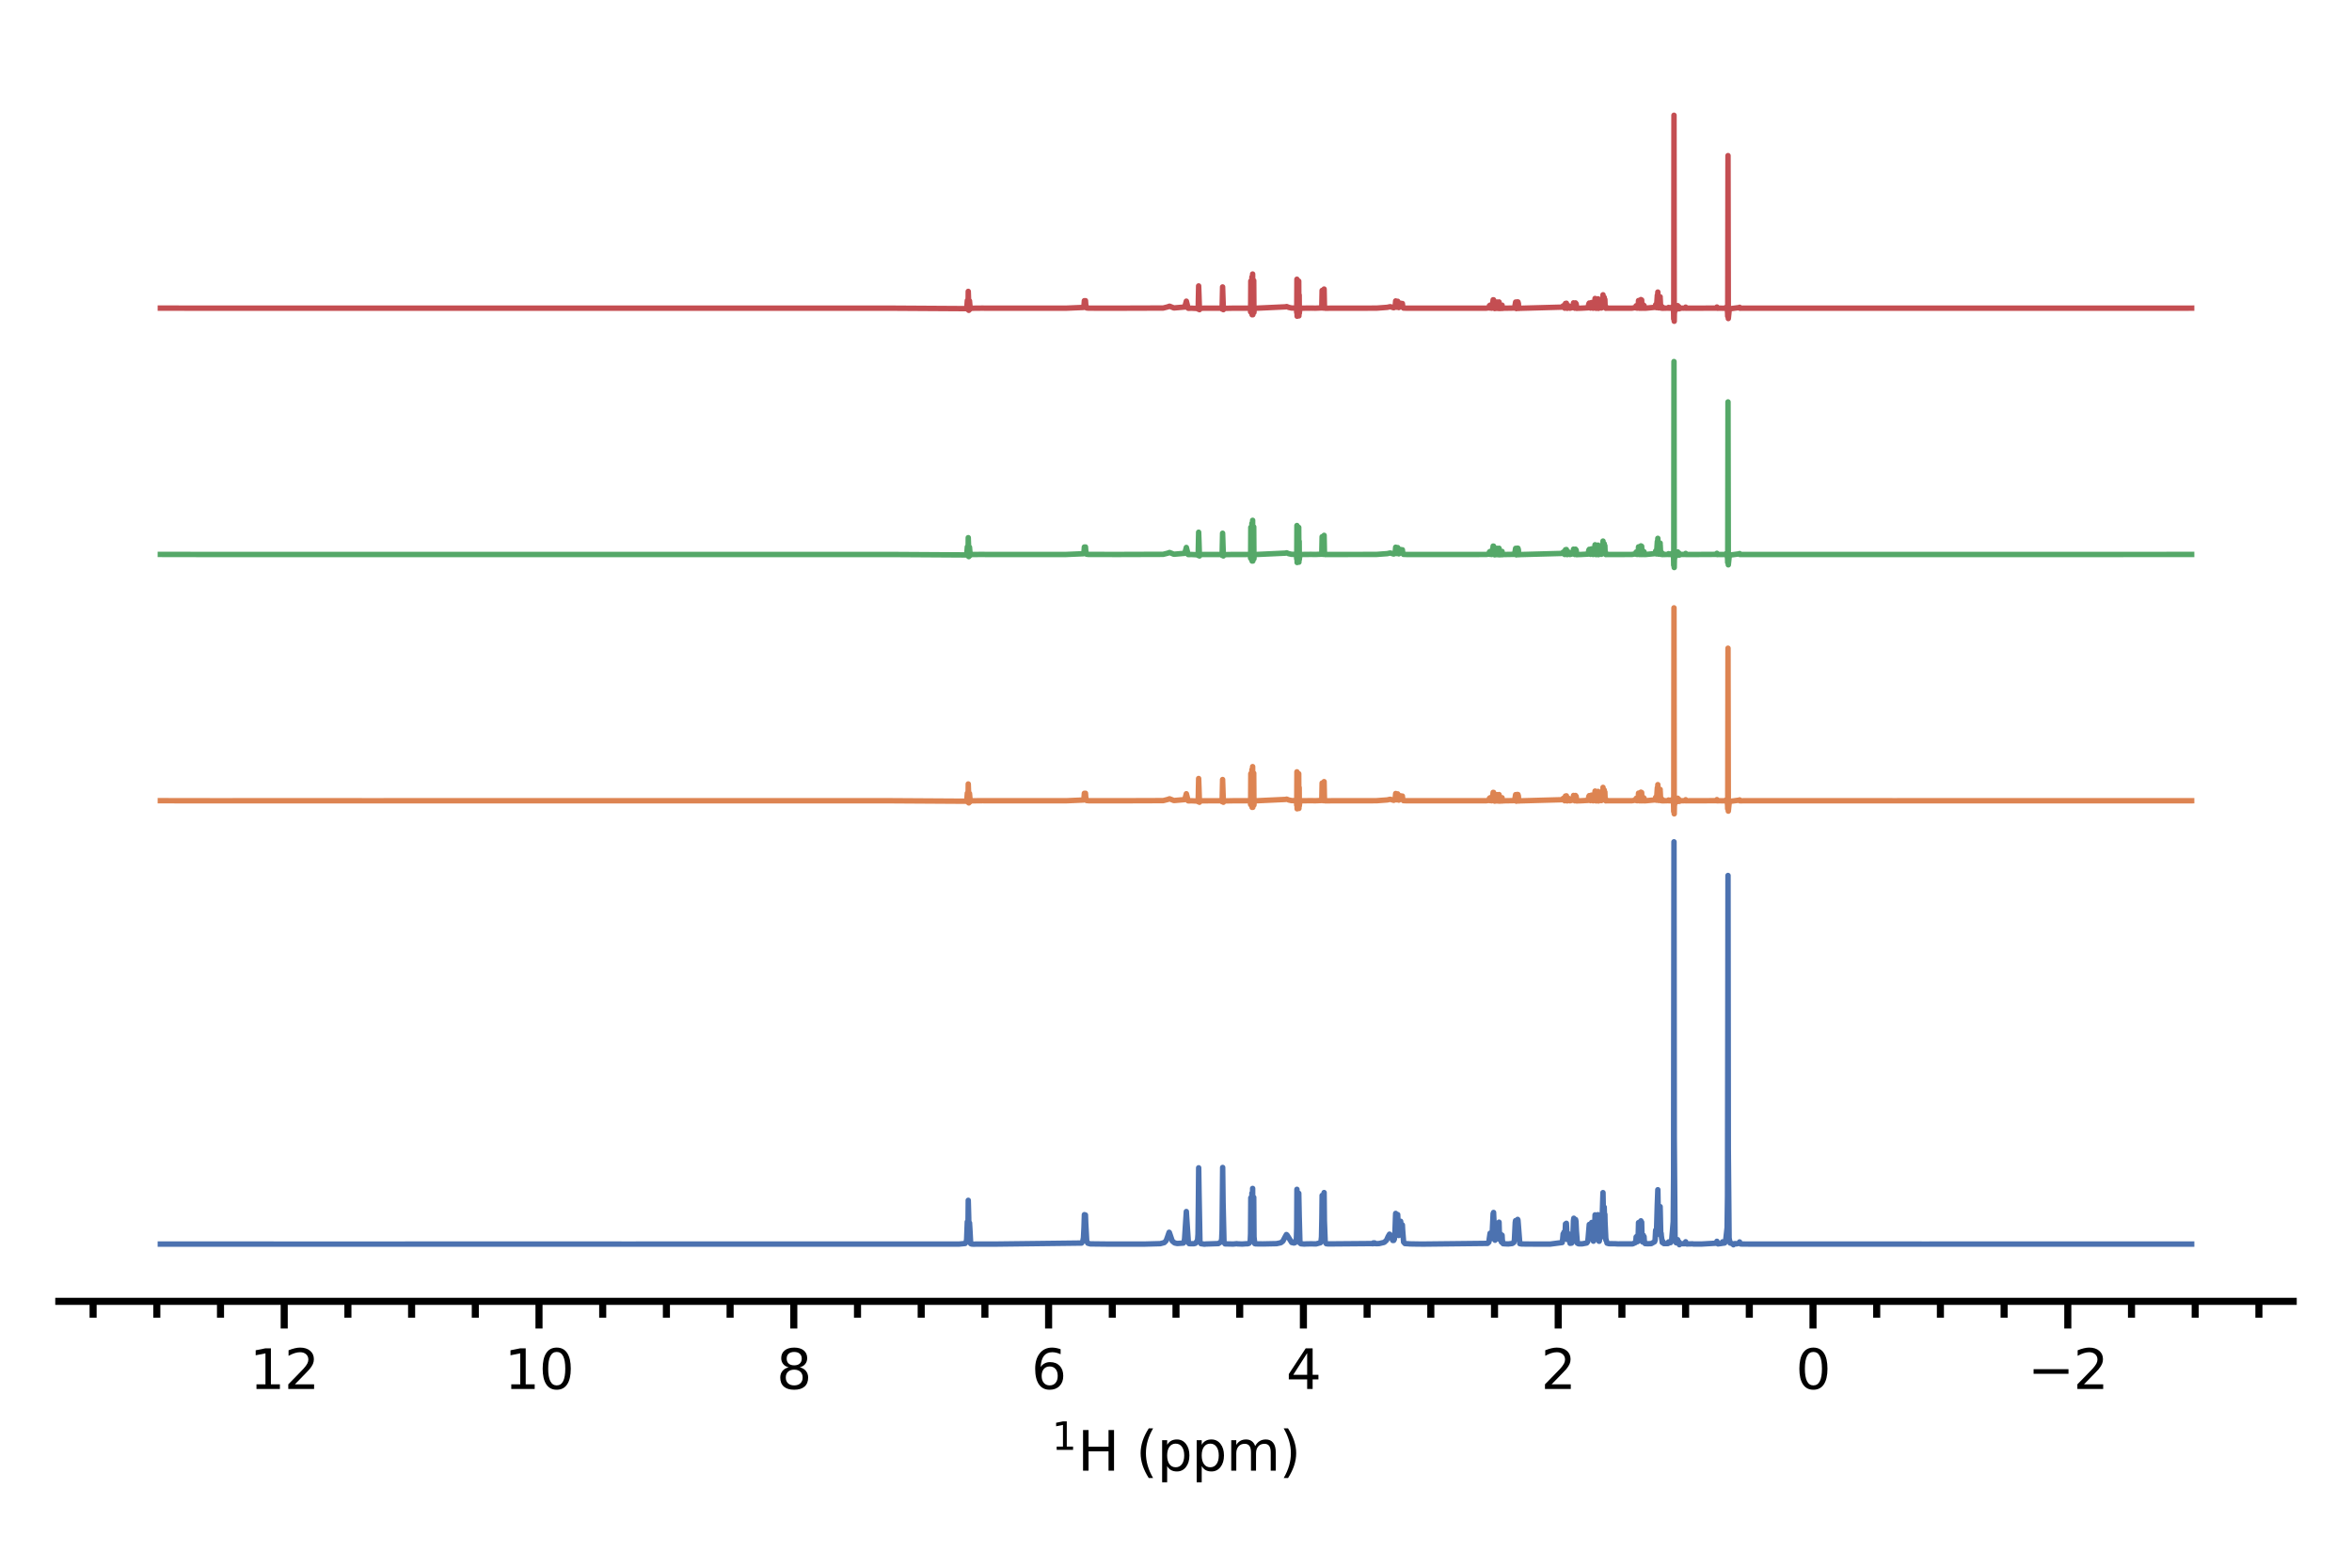 <?xml version="1.0" encoding="utf-8" standalone="no"?>
<!DOCTYPE svg PUBLIC "-//W3C//DTD SVG 1.1//EN"
  "http://www.w3.org/Graphics/SVG/1.1/DTD/svg11.dtd">
<svg height="288pt" version="1.1" viewBox="0 0 432 288" width="432pt" xmlns="http://www.w3.org/2000/svg" xmlns:xlink="http://www.w3.org/1999/xlink">
 <defs>
  <style type="text/css">*{stroke-linecap:butt;stroke-linejoin:round;}</style>
 </defs>
 <g id="figure_1">
  <g id="patch_1">
   <path d="M 0 288 
L 432 288 
L 432 0 
L 0 0 
z
" style="fill:#ffffff;"/>
  </g>
  <g id="axes_1">
   <g id="patch_2">
    <path d="M 10.8 239.068 
L 421.2 239.068 
L 421.2 10.8 
L 10.8 10.8 
z
" style="fill:#ffffff;"/>
   </g>
   <g id="matplotlib.axis_1">
    <g id="xtick_1">
     <g id="line2d_1">
      <defs>
       <path d="M 0 0 
L 0 5 
" id="mbc13e3e46b" style="stroke:#000000;stroke-width:1.3;"/>
      </defs>
      <g>
       <use style="stroke:#000000;stroke-width:1.3;" x="379.801" xlink:href="#mbc13e3e46b" y="239.068"/>
      </g>
     </g>
     <g id="text_1">
      <!-- −2 -->
      <g transform="translate(372.43 255.166)scale(0.1 -0.1)">
       <defs>
        <path d="M 678 2272 
L 4684 2272 
L 4684 1741 
L 678 1741 
L 678 2272 
z
" id="DejaVuSans-2212" transform="scale(0.016)"/>
        <path d="M 1228 531 
L 3431 531 
L 3431 0 
L 469 0 
L 469 531 
Q 828 903 1448 1529 
Q 2069 2156 2228 2338 
Q 2531 2678 2651 2914 
Q 2772 3150 2772 3378 
Q 2772 3750 2511 3984 
Q 2250 4219 1831 4219 
Q 1534 4219 1204 4116 
Q 875 4013 500 3803 
L 500 4441 
Q 881 4594 1212 4672 
Q 1544 4750 1819 4750 
Q 2544 4750 2975 4387 
Q 3406 4025 3406 3419 
Q 3406 3131 3298 2873 
Q 3191 2616 2906 2266 
Q 2828 2175 2409 1742 
Q 1991 1309 1228 531 
z
" id="DejaVuSans-32" transform="scale(0.016)"/>
       </defs>
       <use xlink:href="#DejaVuSans-2212"/>
       <use x="83.789" xlink:href="#DejaVuSans-32"/>
      </g>
     </g>
    </g>
    <g id="xtick_2">
     <g id="line2d_2">
      <g>
       <use style="stroke:#000000;stroke-width:1.3;" x="333.001" xlink:href="#mbc13e3e46b" y="239.068"/>
      </g>
     </g>
     <g id="text_2">
      <!-- 0 -->
      <g transform="translate(329.82 255.166)scale(0.1 -0.1)">
       <defs>
        <path d="M 2034 4250 
Q 1547 4250 1301 3770 
Q 1056 3291 1056 2328 
Q 1056 1369 1301 889 
Q 1547 409 2034 409 
Q 2525 409 2770 889 
Q 3016 1369 3016 2328 
Q 3016 3291 2770 3770 
Q 2525 4250 2034 4250 
z
M 2034 4750 
Q 2819 4750 3233 4129 
Q 3647 3509 3647 2328 
Q 3647 1150 3233 529 
Q 2819 -91 2034 -91 
Q 1250 -91 836 529 
Q 422 1150 422 2328 
Q 422 3509 836 4129 
Q 1250 4750 2034 4750 
z
" id="DejaVuSans-30" transform="scale(0.016)"/>
       </defs>
       <use xlink:href="#DejaVuSans-30"/>
      </g>
     </g>
    </g>
    <g id="xtick_3">
     <g id="line2d_3">
      <g>
       <use style="stroke:#000000;stroke-width:1.3;" x="286.201" xlink:href="#mbc13e3e46b" y="239.068"/>
      </g>
     </g>
     <g id="text_3">
      <!-- 2 -->
      <g transform="translate(283.02 255.166)scale(0.1 -0.1)">
       <use xlink:href="#DejaVuSans-32"/>
      </g>
     </g>
    </g>
    <g id="xtick_4">
     <g id="line2d_4">
      <g>
       <use style="stroke:#000000;stroke-width:1.3;" x="239.401" xlink:href="#mbc13e3e46b" y="239.068"/>
      </g>
     </g>
     <g id="text_4">
      <!-- 4 -->
      <g transform="translate(236.22 255.166)scale(0.1 -0.1)">
       <defs>
        <path d="M 2419 4116 
L 825 1625 
L 2419 1625 
L 2419 4116 
z
M 2253 4666 
L 3047 4666 
L 3047 1625 
L 3713 1625 
L 3713 1100 
L 3047 1100 
L 3047 0 
L 2419 0 
L 2419 1100 
L 313 1100 
L 313 1709 
L 2253 4666 
z
" id="DejaVuSans-34" transform="scale(0.016)"/>
       </defs>
       <use xlink:href="#DejaVuSans-34"/>
      </g>
     </g>
    </g>
    <g id="xtick_5">
     <g id="line2d_5">
      <g>
       <use style="stroke:#000000;stroke-width:1.3;" x="192.601" xlink:href="#mbc13e3e46b" y="239.068"/>
      </g>
     </g>
     <g id="text_5">
      <!-- 6 -->
      <g transform="translate(189.42 255.166)scale(0.1 -0.1)">
       <defs>
        <path d="M 2113 2584 
Q 1688 2584 1439 2293 
Q 1191 2003 1191 1497 
Q 1191 994 1439 701 
Q 1688 409 2113 409 
Q 2538 409 2786 701 
Q 3034 994 3034 1497 
Q 3034 2003 2786 2293 
Q 2538 2584 2113 2584 
z
M 3366 4563 
L 3366 3988 
Q 3128 4100 2886 4159 
Q 2644 4219 2406 4219 
Q 1781 4219 1451 3797 
Q 1122 3375 1075 2522 
Q 1259 2794 1537 2939 
Q 1816 3084 2150 3084 
Q 2853 3084 3261 2657 
Q 3669 2231 3669 1497 
Q 3669 778 3244 343 
Q 2819 -91 2113 -91 
Q 1303 -91 875 529 
Q 447 1150 447 2328 
Q 447 3434 972 4092 
Q 1497 4750 2381 4750 
Q 2619 4750 2861 4703 
Q 3103 4656 3366 4563 
z
" id="DejaVuSans-36" transform="scale(0.016)"/>
       </defs>
       <use xlink:href="#DejaVuSans-36"/>
      </g>
     </g>
    </g>
    <g id="xtick_6">
     <g id="line2d_6">
      <g>
       <use style="stroke:#000000;stroke-width:1.3;" x="145.801" xlink:href="#mbc13e3e46b" y="239.068"/>
      </g>
     </g>
     <g id="text_6">
      <!-- 8 -->
      <g transform="translate(142.619 255.166)scale(0.1 -0.1)">
       <defs>
        <path d="M 2034 2216 
Q 1584 2216 1326 1975 
Q 1069 1734 1069 1313 
Q 1069 891 1326 650 
Q 1584 409 2034 409 
Q 2484 409 2743 651 
Q 3003 894 3003 1313 
Q 3003 1734 2745 1975 
Q 2488 2216 2034 2216 
z
M 1403 2484 
Q 997 2584 770 2862 
Q 544 3141 544 3541 
Q 544 4100 942 4425 
Q 1341 4750 2034 4750 
Q 2731 4750 3128 4425 
Q 3525 4100 3525 3541 
Q 3525 3141 3298 2862 
Q 3072 2584 2669 2484 
Q 3125 2378 3379 2068 
Q 3634 1759 3634 1313 
Q 3634 634 3220 271 
Q 2806 -91 2034 -91 
Q 1263 -91 848 271 
Q 434 634 434 1313 
Q 434 1759 690 2068 
Q 947 2378 1403 2484 
z
M 1172 3481 
Q 1172 3119 1398 2916 
Q 1625 2713 2034 2713 
Q 2441 2713 2670 2916 
Q 2900 3119 2900 3481 
Q 2900 3844 2670 4047 
Q 2441 4250 2034 4250 
Q 1625 4250 1398 4047 
Q 1172 3844 1172 3481 
z
" id="DejaVuSans-38" transform="scale(0.016)"/>
       </defs>
       <use xlink:href="#DejaVuSans-38"/>
      </g>
     </g>
    </g>
    <g id="xtick_7">
     <g id="line2d_7">
      <g>
       <use style="stroke:#000000;stroke-width:1.3;" x="99.001" xlink:href="#mbc13e3e46b" y="239.068"/>
      </g>
     </g>
     <g id="text_7">
      <!-- 10 -->
      <g transform="translate(92.638 255.166)scale(0.1 -0.1)">
       <defs>
        <path d="M 794 531 
L 1825 531 
L 1825 4091 
L 703 3866 
L 703 4441 
L 1819 4666 
L 2450 4666 
L 2450 531 
L 3481 531 
L 3481 0 
L 794 0 
L 794 531 
z
" id="DejaVuSans-31" transform="scale(0.016)"/>
       </defs>
       <use xlink:href="#DejaVuSans-31"/>
       <use x="63.623" xlink:href="#DejaVuSans-30"/>
      </g>
     </g>
    </g>
    <g id="xtick_8">
     <g id="line2d_8">
      <g>
       <use style="stroke:#000000;stroke-width:1.3;" x="52.201" xlink:href="#mbc13e3e46b" y="239.068"/>
      </g>
     </g>
     <g id="text_8">
      <!-- 12 -->
      <g transform="translate(45.838 255.166)scale(0.1 -0.1)">
       <use xlink:href="#DejaVuSans-31"/>
       <use x="63.623" xlink:href="#DejaVuSans-32"/>
      </g>
     </g>
    </g>
    <g id="xtick_9">
     <g id="line2d_9">
      <defs>
       <path d="M 0 0 
L 0 3 
" id="me5036b3306" style="stroke:#000000;stroke-width:1.3;"/>
      </defs>
      <g>
       <use style="stroke:#000000;stroke-width:1.3;" x="414.901" xlink:href="#me5036b3306" y="239.068"/>
      </g>
     </g>
    </g>
    <g id="xtick_10">
     <g id="line2d_10">
      <g>
       <use style="stroke:#000000;stroke-width:1.3;" x="403.201" xlink:href="#me5036b3306" y="239.068"/>
      </g>
     </g>
    </g>
    <g id="xtick_11">
     <g id="line2d_11">
      <g>
       <use style="stroke:#000000;stroke-width:1.3;" x="391.501" xlink:href="#me5036b3306" y="239.068"/>
      </g>
     </g>
    </g>
    <g id="xtick_12">
     <g id="line2d_12">
      <g>
       <use style="stroke:#000000;stroke-width:1.3;" x="368.101" xlink:href="#me5036b3306" y="239.068"/>
      </g>
     </g>
    </g>
    <g id="xtick_13">
     <g id="line2d_13">
      <g>
       <use style="stroke:#000000;stroke-width:1.3;" x="356.401" xlink:href="#me5036b3306" y="239.068"/>
      </g>
     </g>
    </g>
    <g id="xtick_14">
     <g id="line2d_14">
      <g>
       <use style="stroke:#000000;stroke-width:1.3;" x="344.701" xlink:href="#me5036b3306" y="239.068"/>
      </g>
     </g>
    </g>
    <g id="xtick_15">
     <g id="line2d_15">
      <g>
       <use style="stroke:#000000;stroke-width:1.3;" x="321.301" xlink:href="#me5036b3306" y="239.068"/>
      </g>
     </g>
    </g>
    <g id="xtick_16">
     <g id="line2d_16">
      <g>
       <use style="stroke:#000000;stroke-width:1.3;" x="309.601" xlink:href="#me5036b3306" y="239.068"/>
      </g>
     </g>
    </g>
    <g id="xtick_17">
     <g id="line2d_17">
      <g>
       <use style="stroke:#000000;stroke-width:1.3;" x="297.901" xlink:href="#me5036b3306" y="239.068"/>
      </g>
     </g>
    </g>
    <g id="xtick_18">
     <g id="line2d_18">
      <g>
       <use style="stroke:#000000;stroke-width:1.3;" x="274.501" xlink:href="#me5036b3306" y="239.068"/>
      </g>
     </g>
    </g>
    <g id="xtick_19">
     <g id="line2d_19">
      <g>
       <use style="stroke:#000000;stroke-width:1.3;" x="262.801" xlink:href="#me5036b3306" y="239.068"/>
      </g>
     </g>
    </g>
    <g id="xtick_20">
     <g id="line2d_20">
      <g>
       <use style="stroke:#000000;stroke-width:1.3;" x="251.101" xlink:href="#me5036b3306" y="239.068"/>
      </g>
     </g>
    </g>
    <g id="xtick_21">
     <g id="line2d_21">
      <g>
       <use style="stroke:#000000;stroke-width:1.3;" x="227.701" xlink:href="#me5036b3306" y="239.068"/>
      </g>
     </g>
    </g>
    <g id="xtick_22">
     <g id="line2d_22">
      <g>
       <use style="stroke:#000000;stroke-width:1.3;" x="216.001" xlink:href="#me5036b3306" y="239.068"/>
      </g>
     </g>
    </g>
    <g id="xtick_23">
     <g id="line2d_23">
      <g>
       <use style="stroke:#000000;stroke-width:1.3;" x="204.301" xlink:href="#me5036b3306" y="239.068"/>
      </g>
     </g>
    </g>
    <g id="xtick_24">
     <g id="line2d_24">
      <g>
       <use style="stroke:#000000;stroke-width:1.3;" x="180.901" xlink:href="#me5036b3306" y="239.068"/>
      </g>
     </g>
    </g>
    <g id="xtick_25">
     <g id="line2d_25">
      <g>
       <use style="stroke:#000000;stroke-width:1.3;" x="169.201" xlink:href="#me5036b3306" y="239.068"/>
      </g>
     </g>
    </g>
    <g id="xtick_26">
     <g id="line2d_26">
      <g>
       <use style="stroke:#000000;stroke-width:1.3;" x="157.501" xlink:href="#me5036b3306" y="239.068"/>
      </g>
     </g>
    </g>
    <g id="xtick_27">
     <g id="line2d_27">
      <g>
       <use style="stroke:#000000;stroke-width:1.3;" x="134.101" xlink:href="#me5036b3306" y="239.068"/>
      </g>
     </g>
    </g>
    <g id="xtick_28">
     <g id="line2d_28">
      <g>
       <use style="stroke:#000000;stroke-width:1.3;" x="122.401" xlink:href="#me5036b3306" y="239.068"/>
      </g>
     </g>
    </g>
    <g id="xtick_29">
     <g id="line2d_29">
      <g>
       <use style="stroke:#000000;stroke-width:1.3;" x="110.701" xlink:href="#me5036b3306" y="239.068"/>
      </g>
     </g>
    </g>
    <g id="xtick_30">
     <g id="line2d_30">
      <g>
       <use style="stroke:#000000;stroke-width:1.3;" x="87.301" xlink:href="#me5036b3306" y="239.068"/>
      </g>
     </g>
    </g>
    <g id="xtick_31">
     <g id="line2d_31">
      <g>
       <use style="stroke:#000000;stroke-width:1.3;" x="75.601" xlink:href="#me5036b3306" y="239.068"/>
      </g>
     </g>
    </g>
    <g id="xtick_32">
     <g id="line2d_32">
      <g>
       <use style="stroke:#000000;stroke-width:1.3;" x="63.901" xlink:href="#me5036b3306" y="239.068"/>
      </g>
     </g>
    </g>
    <g id="xtick_33">
     <g id="line2d_33">
      <g>
       <use style="stroke:#000000;stroke-width:1.3;" x="40.501" xlink:href="#me5036b3306" y="239.068"/>
      </g>
     </g>
    </g>
    <g id="xtick_34">
     <g id="line2d_34">
      <g>
       <use style="stroke:#000000;stroke-width:1.3;" x="28.801" xlink:href="#me5036b3306" y="239.068"/>
      </g>
     </g>
    </g>
    <g id="xtick_35">
     <g id="line2d_35">
      <g>
       <use style="stroke:#000000;stroke-width:1.3;" x="17.1" xlink:href="#me5036b3306" y="239.068"/>
      </g>
     </g>
    </g>
    <g id="text_9">
     <!-- $\rm ^{1}H$ (ppm) -->
     <g transform="translate(193.1 270.246)scale(0.1 -0.1)">
      <defs>
       <path d="M 628 4666 
L 1259 4666 
L 1259 2753 
L 3553 2753 
L 3553 4666 
L 4184 4666 
L 4184 0 
L 3553 0 
L 3553 2222 
L 1259 2222 
L 1259 0 
L 628 0 
L 628 4666 
z
" id="DejaVuSans-48" transform="scale(0.016)"/>
       <path id="DejaVuSans-20" transform="scale(0.016)"/>
       <path d="M 1984 4856 
Q 1566 4138 1362 3434 
Q 1159 2731 1159 2009 
Q 1159 1288 1364 580 
Q 1569 -128 1984 -844 
L 1484 -844 
Q 1016 -109 783 600 
Q 550 1309 550 2009 
Q 550 2706 781 3412 
Q 1013 4119 1484 4856 
L 1984 4856 
z
" id="DejaVuSans-28" transform="scale(0.016)"/>
       <path d="M 1159 525 
L 1159 -1331 
L 581 -1331 
L 581 3500 
L 1159 3500 
L 1159 2969 
Q 1341 3281 1617 3432 
Q 1894 3584 2278 3584 
Q 2916 3584 3314 3078 
Q 3713 2572 3713 1747 
Q 3713 922 3314 415 
Q 2916 -91 2278 -91 
Q 1894 -91 1617 61 
Q 1341 213 1159 525 
z
M 3116 1747 
Q 3116 2381 2855 2742 
Q 2594 3103 2138 3103 
Q 1681 3103 1420 2742 
Q 1159 2381 1159 1747 
Q 1159 1113 1420 752 
Q 1681 391 2138 391 
Q 2594 391 2855 752 
Q 3116 1113 3116 1747 
z
" id="DejaVuSans-70" transform="scale(0.016)"/>
       <path d="M 3328 2828 
Q 3544 3216 3844 3400 
Q 4144 3584 4550 3584 
Q 5097 3584 5394 3201 
Q 5691 2819 5691 2113 
L 5691 0 
L 5113 0 
L 5113 2094 
Q 5113 2597 4934 2840 
Q 4756 3084 4391 3084 
Q 3944 3084 3684 2787 
Q 3425 2491 3425 1978 
L 3425 0 
L 2847 0 
L 2847 2094 
Q 2847 2600 2669 2842 
Q 2491 3084 2119 3084 
Q 1678 3084 1418 2786 
Q 1159 2488 1159 1978 
L 1159 0 
L 581 0 
L 581 3500 
L 1159 3500 
L 1159 2956 
Q 1356 3278 1631 3431 
Q 1906 3584 2284 3584 
Q 2666 3584 2933 3390 
Q 3200 3197 3328 2828 
z
" id="DejaVuSans-6d" transform="scale(0.016)"/>
       <path d="M 513 4856 
L 1013 4856 
Q 1481 4119 1714 3412 
Q 1947 2706 1947 2009 
Q 1947 1309 1714 600 
Q 1481 -109 1013 -844 
L 513 -844 
Q 928 -128 1133 580 
Q 1338 1288 1338 2009 
Q 1338 2731 1133 3434 
Q 928 4138 513 4856 
z
" id="DejaVuSans-29" transform="scale(0.016)"/>
      </defs>
      <use transform="translate(0.957 38.966)scale(0.7)" xlink:href="#DejaVuSans-31"/>
      <use transform="translate(48.228 0.684)" xlink:href="#DejaVuSans-48"/>
      <use transform="translate(123.423 0.684)" xlink:href="#DejaVuSans-20"/>
      <use transform="translate(155.21 0.684)" xlink:href="#DejaVuSans-28"/>
      <use transform="translate(194.224 0.684)" xlink:href="#DejaVuSans-70"/>
      <use transform="translate(257.7 0.684)" xlink:href="#DejaVuSans-70"/>
      <use transform="translate(321.177 0.684)" xlink:href="#DejaVuSans-6d"/>
      <use transform="translate(418.589 0.684)" xlink:href="#DejaVuSans-29"/>
     </g>
    </g>
   </g>
   <g id="line2d_36">
    <path clip-path="url(#p46003ff8af)" d="M 29.455 228.555 
L 32.284 228.555 
L 39.77 228.555 
L 41.825 228.555 
L 46.687 228.556 
L 73.484 228.557 
L 74.543 228.556 
L 77.088 228.556 
L 78.978 228.556 
L 80.72 228.555 
L 82.656 228.555 
L 83.601 228.555 
L 92.146 228.555 
L 93.859 228.555 
L 95.545 228.556 
L 101.83 228.555 
L 105.445 228.555 
L 106.766 228.555 
L 113.051 228.556 
L 113.808 228.556 
L 116.261 228.557 
L 117.161 228.555 
L 122.285 228.556 
L 123.617 228.556 
L 127.323 228.556 
L 130.073 228.556 
L 130.915 228.555 
L 133.671 228.556 
L 145.062 228.556 
L 148.825 228.555 
L 153.875 228.552 
L 154.854 228.556 
L 157.16 228.556 
L 161.68 228.556 
L 162.477 228.555 
L 163.878 228.556 
L 167.55 228.555 
L 168.227 228.555 
L 174.786 228.553 
L 176.163 228.549 
L 177.268 228.441 
L 177.467 228.19 
L 177.547 227.653 
L 177.666 224.46 
L 177.712 226.451 
L 177.746 226.954 
L 177.791 225.936 
L 177.843 220.511 
L 177.922 223.416 
L 177.991 227.206 
L 178.048 225.671 
L 178.076 224.661 
L 178.144 225.795 
L 178.287 228.471 
L 178.457 228.542 
L 178.896 228.57 
L 179.243 228.55 
L 182.517 228.555 
L 198.651 228.362 
L 198.884 228.013 
L 199.004 227.393 
L 199.1 225.517 
L 199.174 223.147 
L 199.231 224.587 
L 199.271 225.137 
L 199.322 224.344 
L 199.368 223.207 
L 199.419 224.692 
L 199.601 228.032 
L 199.806 228.39 
L 200.25 228.514 
L 203.689 228.552 
L 204.486 228.552 
L 207.953 228.551 
L 208.835 228.551 
L 210.224 228.55 
L 213.105 228.474 
L 213.851 228.276 
L 214.192 227.925 
L 214.432 227.278 
L 214.739 226.383 
L 214.773 226.412 
L 214.898 226.776 
L 215.308 227.982 
L 215.752 228.343 
L 216.236 228.443 
L 217.352 228.364 
L 217.494 228.147 
L 217.58 227.549 
L 217.899 222.572 
L 217.961 223.602 
L 218.274 228.291 
L 218.428 228.476 
L 219.14 228.484 
L 219.322 228.478 
L 219.584 228.398 
L 219.965 227.838 
L 220.045 226.701 
L 220.113 220.655 
L 220.164 214.542 
L 220.233 219.071 
L 220.398 228.192 
L 220.58 228.474 
L 221.206 228.565 
L 221.497 228.536 
L 223.779 228.461 
L 224.292 228.125 
L 224.394 227.607 
L 224.463 225.931 
L 224.571 214.476 
L 224.645 220.866 
L 224.816 228.256 
L 225.015 228.511 
L 226.524 228.542 
L 227.19 228.477 
L 227.338 228.52 
L 227.582 228.515 
L 227.753 228.532 
L 228.248 228.538 
L 228.744 228.502 
L 228.96 228.49 
L 229.142 228.498 
L 229.404 228.413 
L 229.552 228.239 
L 229.638 227.941 
L 229.695 226.668 
L 229.74 220.041 
L 229.797 227.157 
L 229.837 227.68 
L 229.894 226.902 
L 229.945 219.19 
L 230.002 226.828 
L 230.008 226.877 
L 230.03 226.198 
L 230.076 218.328 
L 230.127 227.172 
L 230.167 227.753 
L 230.224 226.913 
L 230.275 219.968 
L 230.326 227.21 
L 230.463 228.465 
L 230.617 228.507 
L 230.993 228.513 
L 231.955 228.523 
L 234.465 228.471 
L 235.257 228.302 
L 235.632 228.016 
L 235.968 227.368 
L 236.281 226.799 
L 236.407 226.907 
L 237.249 228.257 
L 237.665 228.352 
L 237.87 228.285 
L 238.114 227.604 
L 238.171 225.632 
L 238.211 218.49 
L 238.302 222.897 
L 238.405 227.86 
L 238.433 227.767 
L 238.496 226.518 
L 238.547 219.216 
L 238.633 223.447 
L 238.763 228.358 
L 238.957 228.497 
L 239.156 228.51 
L 239.538 228.543 
L 239.976 228.519 
L 240.79 228.505 
L 240.995 228.508 
L 241.712 228.523 
L 242.521 228.305 
L 242.635 228.05 
L 242.726 227.218 
L 242.794 223.739 
L 242.84 219.611 
L 242.891 224.542 
L 243.016 227.575 
L 243.039 227.542 
L 243.096 226.976 
L 243.158 223.803 
L 243.204 219.088 
L 243.255 224.286 
L 243.403 228.167 
L 243.603 228.48 
L 243.944 228.522 
L 251.988 228.455 
L 252.114 228.488 
L 252.21 228.391 
L 252.239 228.334 
L 252.301 228.458 
L 252.421 228.434 
L 252.427 228.426 
L 252.472 228.331 
L 252.529 228.458 
L 252.683 228.449 
L 252.814 228.478 
L 253.32 228.452 
L 254.243 228.233 
L 254.67 227.838 
L 254.971 227.156 
L 255.222 226.73 
L 255.239 226.738 
L 255.37 226.956 
L 255.814 227.881 
L 255.985 227.879 
L 256.099 227.672 
L 256.201 226.86 
L 256.321 223.411 
L 256.349 222.915 
L 256.4 224.006 
L 256.537 226.634 
L 256.577 226.417 
L 256.668 224.207 
L 256.719 223.136 
L 256.77 224.343 
L 256.907 226.972 
L 256.947 226.759 
L 257.049 224.729 
L 257.118 225.9 
L 257.146 226.095 
L 257.192 225.563 
L 257.26 224.361 
L 257.328 224.925 
L 257.402 224.976 
L 257.493 226.083 
L 257.545 225.426 
L 257.579 225.029 
L 257.624 225.914 
L 257.807 228.184 
L 258.051 228.457 
L 258.689 228.495 
L 258.951 228.518 
L 260.545 228.545 
L 261.683 228.548 
L 273.223 228.423 
L 273.468 228.188 
L 273.531 227.646 
L 273.69 226.558 
L 273.696 226.577 
L 273.747 227.224 
L 273.867 227.126 
L 273.918 226.497 
L 273.963 227.262 
L 273.997 227.538 
L 274.054 226.996 
L 274.248 222.941 
L 274.282 223.984 
L 274.288 224.073 
L 274.316 223.092 
L 274.328 222.742 
L 274.396 224.218 
L 274.567 227.741 
L 274.601 227.844 
L 274.652 227.63 
L 274.715 225.76 
L 274.743 225.018 
L 274.794 226.747 
L 274.851 227.59 
L 274.908 227.075 
L 274.977 224.745 
L 275.039 226.407 
L 275.045 226.418 
L 275.056 226.29 
L 275.108 224.848 
L 275.153 226.315 
L 275.21 227.414 
L 275.261 226.561 
L 275.335 224.525 
L 275.381 226.139 
L 275.449 227.715 
L 275.506 227.075 
L 275.523 226.973 
L 275.569 227.539 
L 275.592 227.679 
L 275.631 227.062 
L 275.654 226.742 
L 275.705 227.682 
L 275.774 228.188 
L 275.825 227.992 
L 275.888 226.92 
L 275.939 227.827 
L 276.081 228.477 
L 276.457 228.505 
L 277.049 228.527 
L 277.783 228.438 
L 278.057 228.243 
L 278.159 227.761 
L 278.313 224.58 
L 278.37 224.24 
L 278.398 224.918 
L 278.563 227.632 
L 278.575 227.607 
L 278.62 226.919 
L 278.757 224.014 
L 278.808 224.118 
L 279.15 228.475 
L 279.468 228.528 
L 280.795 228.544 
L 284.7 228.554 
L 286.932 228.267 
L 287.012 227.766 
L 287.108 226.673 
L 287.177 227.009 
L 287.2 226.938 
L 287.268 226.355 
L 287.319 226.87 
L 287.387 227.619 
L 287.439 227.14 
L 287.541 224.845 
L 287.609 225.714 
L 287.621 225.745 
L 287.649 225.454 
L 287.701 224.731 
L 287.746 225.532 
L 287.854 227.712 
L 287.905 227.238 
L 287.968 226.548 
L 288.031 226.999 
L 288.059 227.103 
L 288.11 226.782 
L 288.133 226.702 
L 288.173 227.037 
L 288.378 228.41 
L 288.657 228.372 
L 288.805 228.187 
L 288.885 227.673 
L 288.999 224.292 
L 289.067 223.802 
L 289.118 224.054 
L 289.249 227.104 
L 289.323 225.556 
L 289.397 224.048 
L 289.465 224.371 
L 289.539 226.055 
L 289.716 228.388 
L 289.949 228.505 
L 290.621 228.504 
L 291.435 228.351 
L 291.623 228.102 
L 291.697 227.449 
L 291.908 224.942 
L 291.925 225.132 
L 292.09 226.408 
L 292.13 226.839 
L 292.175 226.128 
L 292.352 224.579 
L 292.369 224.858 
L 292.585 227.724 
L 292.671 228.017 
L 292.716 227.968 
L 292.779 227.61 
L 292.949 224.001 
L 292.972 223.181 
L 293.029 225.715 
L 293.194 227.424 
L 293.092 225.099 
L 293.223 227.24 
L 293.502 223.15 
L 293.524 224.017 
L 293.69 228.025 
L 293.729 228.032 
L 293.764 227.958 
L 293.838 227.27 
L 293.929 225.413 
L 294.031 226.202 
L 294.111 227.267 
L 294.191 226.562 
L 294.253 224.44 
L 294.424 219.094 
L 294.43 219.166 
L 294.509 223.707 
L 294.635 222.333 
L 294.652 221.765 
L 294.709 223.902 
L 294.72 224.004 
L 294.76 223.203 
L 294.771 223.09 
L 294.8 224.386 
L 294.959 227.815 
L 294.999 227.69 
L 295.022 227.843 
L 295.175 228.382 
L 295.511 228.474 
L 296.029 228.486 
L 296.627 228.488 
L 297.168 228.522 
L 299.861 228.514 
L 300.413 228.269 
L 300.481 227.698 
L 300.515 227.241 
L 300.584 227.817 
L 300.607 227.733 
L 300.658 227.088 
L 300.703 227.784 
L 300.772 228.102 
L 300.829 227.952 
L 300.897 226.953 
L 300.954 224.607 
L 301.016 226.572 
L 301.022 226.598 
L 301.045 226.294 
L 301.09 224.546 
L 301.142 226.718 
L 301.238 227.889 
L 301.278 227.772 
L 301.335 226.834 
L 301.392 224.278 
L 301.449 226.548 
L 301.461 226.631 
L 301.495 225.864 
L 301.529 224.516 
L 301.58 226.895 
L 301.7 228.166 
L 301.722 228.149 
L 301.774 227.865 
L 301.825 226.923 
L 301.887 227.814 
L 301.899 227.841 
L 301.933 227.585 
L 301.967 227.179 
L 302.013 227.907 
L 302.161 228.462 
L 302.428 228.475 
L 302.605 228.49 
L 303.294 228.466 
L 303.903 228.118 
L 304 227.811 
L 304.085 226.248 
L 304.108 225.987 
L 304.165 226.697 
L 304.205 226.933 
L 304.25 226.526 
L 304.392 221.493 
L 304.501 218.565 
L 304.518 219.426 
L 304.626 225.644 
L 304.677 224.443 
L 304.711 223.917 
L 304.774 224.786 
L 304.797 224.298 
L 304.922 221.664 
L 304.939 222.278 
L 305.041 226.911 
L 305.104 226.576 
L 305.144 227.068 
L 305.315 228.266 
L 305.377 228.174 
L 305.411 228.032 
L 305.457 228.312 
L 305.611 228.461 
L 306.362 228.454 
L 306.448 228.294 
L 306.476 228.151 
L 306.55 228.335 
L 306.857 228.274 
L 307.04 227.868 
L 307.324 224.436 
L 307.393 215.872 
L 307.45 167.292 
L 307.467 154.649 
L 307.518 208.997 
L 307.66 227.191 
L 307.848 228.269 
L 307.871 228.314 
L 307.894 228.099 
L 307.911 227.935 
L 307.985 228.312 
L 308.099 228.274 
L 308.133 227.899 
L 308.144 227.743 
L 308.201 228.389 
L 308.326 228.443 
L 308.343 228.408 
L 308.378 228.139 
L 308.423 228.542 
L 308.457 228.666 
L 308.526 228.484 
L 308.73 228.485 
L 309.505 228.486 
L 309.579 228.304 
L 309.613 228.126 
L 309.67 228.437 
L 309.829 228.528 
L 310.871 228.506 
L 311.013 228.536 
L 312.499 228.543 
L 315.295 228.385 
L 315.351 228.039 
L 315.403 228.389 
L 315.545 228.519 
L 316.308 228.416 
L 316.388 228.141 
L 316.45 228.357 
L 316.587 228.388 
L 316.78 228.338 
L 316.951 227.993 
L 317.224 225.547 
L 317.298 219.703 
L 317.355 187.489 
L 317.39 160.836 
L 317.446 211.198 
L 317.589 227.461 
L 317.777 228.357 
L 317.845 228.325 
L 317.896 228.371 
L 318.243 228.515 
L 318.386 228.677 
L 318.46 228.499 
L 318.767 228.454 
L 318.932 228.514 
L 319.473 228.376 
L 319.519 228.159 
L 319.57 228.421 
L 319.718 228.532 
L 320.407 228.544 
L 321.79 228.548 
L 325.536 228.552 
L 326.362 228.554 
L 329.834 228.554 
L 333.045 228.553 
L 334.024 228.552 
L 352.823 228.556 
L 353.899 228.557 
L 354.485 228.556 
L 361.812 228.556 
L 362.524 228.556 
L 363.691 228.556 
L 364.983 228.556 
L 366.691 228.556 
L 369.885 228.556 
L 371.621 228.556 
L 374.291 228.555 
L 378.214 228.556 
L 402.545 228.554 
L 402.545 228.554 
" style="fill:none;stroke:#4c72b0;stroke-linecap:square;"/>
   </g>
   <g id="line2d_37">
    <path clip-path="url(#p46003ff8af)" d="M 29.455 147.095 
L 37.169 147.109 
L 40.157 147.11 
L 44.979 147.109 
L 63.049 147.109 
L 64.347 147.109 
L 68.89 147.11 
L 71.828 147.109 
L 75.494 147.108 
L 76.946 147.109 
L 78.801 147.109 
L 81.073 147.109 
L 82.394 147.109 
L 83.532 147.109 
L 84.523 147.109 
L 91.861 147.109 
L 94.412 147.109 
L 96.171 147.108 
L 97.719 147.108 
L 98.955 147.109 
L 144.459 147.108 
L 147.334 147.108 
L 149.457 147.108 
L 150.471 147.108 
L 153.403 147.108 
L 162.398 147.108 
L 163.73 147.108 
L 177.552 147.193 
L 177.564 147.219 
L 177.581 146.977 
L 177.672 145.71 
L 177.695 146.633 
L 177.791 147.372 
L 177.808 146.966 
L 177.843 144.023 
L 177.922 146.148 
L 177.945 147.504 
L 178.036 147.011 
L 178.07 145.767 
L 178.15 146.66 
L 178.173 147.299 
L 178.27 147.146 
L 178.583 147.118 
L 180.553 147.098 
L 180.991 147.109 
L 182.613 147.107 
L 184.999 147.108 
L 190.094 147.108 
L 191.079 147.108 
L 194.933 147.107 
L 195.827 147.107 
L 199.015 146.972 
L 199.095 146.724 
L 199.169 145.738 
L 199.226 146.475 
L 199.271 146.713 
L 199.322 146.43 
L 199.374 145.733 
L 199.425 146.494 
L 199.573 147.063 
L 199.949 147.101 
L 203.769 147.107 
L 205.482 147.108 
L 213.646 147.082 
L 214.471 146.873 
L 214.813 146.746 
L 215.616 147.066 
L 217.614 146.894 
L 217.899 145.82 
L 217.91 145.85 
L 218.229 147.121 
L 218.36 147.131 
L 218.798 147.11 
L 220.033 147.171 
L 220.056 147.275 
L 220.079 146.913 
L 220.159 143.02 
L 220.227 144.867 
L 220.307 147.385 
L 220.358 147.205 
L 220.54 147.131 
L 221.03 147.112 
L 224.383 147.109 
L 224.451 147.257 
L 224.457 147.272 
L 224.474 147.104 
L 224.559 143.206 
L 224.633 145.465 
L 224.702 147.382 
L 224.77 147.189 
L 224.952 147.138 
L 226.501 147.108 
L 228.596 147.109 
L 229.535 147.104 
L 229.552 147.082 
L 229.638 147.141 
L 229.683 147.38 
L 229.7 147.786 
L 229.717 146.501 
L 229.74 142.121 
L 229.78 147.891 
L 229.82 147.266 
L 229.865 147.224 
L 229.882 147.334 
L 229.905 148.039 
L 229.922 146.594 
L 229.945 141.378 
L 229.979 148.319 
L 230.025 148.039 
L 230.036 148.247 
L 230.053 145.769 
L 230.076 140.834 
L 230.11 148.315 
L 230.156 147.298 
L 230.184 147.239 
L 230.218 147.482 
L 230.235 147.811 
L 230.252 146.333 
L 230.275 142.042 
L 230.315 147.896 
L 230.355 147.283 
L 230.497 147.13 
L 230.668 147.121 
L 230.856 147.106 
L 236.071 146.864 
L 236.333 146.81 
L 236.703 146.963 
L 237.187 147.071 
L 237.494 147.087 
L 237.875 147.079 
L 237.989 147.101 
L 238.149 147.293 
L 238.171 147.91 
L 238.188 146.319 
L 238.211 141.79 
L 238.245 148.586 
L 238.297 144.513 
L 238.319 148.145 
L 238.416 147.208 
L 238.462 147.178 
L 238.473 147.237 
L 238.502 147.931 
L 238.519 146.716 
L 238.541 142.136 
L 238.576 148.522 
L 238.627 144.69 
L 238.65 148.054 
L 238.746 147.177 
L 239.003 147.119 
L 239.156 147.108 
L 240.824 147.091 
L 241.587 147.107 
L 242.743 147.059 
L 242.777 146.965 
L 242.817 144.971 
L 242.84 143.849 
L 242.902 146.983 
L 243.028 147.092 
L 243.141 147.006 
L 243.176 145.612 
L 243.204 143.593 
L 243.267 146.996 
L 243.392 147.12 
L 244.644 147.108 
L 248.823 147.106 
L 250.377 147.105 
L 251.203 147.103 
L 252.837 147.098 
L 254.801 146.955 
L 255.353 146.831 
L 255.979 147.027 
L 256.19 146.946 
L 256.275 146.553 
L 256.349 145.776 
L 256.406 146.319 
L 256.537 146.933 
L 256.56 146.918 
L 256.634 146.656 
L 256.719 145.843 
L 256.776 146.406 
L 256.918 146.997 
L 256.93 146.992 
L 256.981 146.815 
L 257.044 146.208 
L 257.101 146.689 
L 257.146 146.876 
L 257.197 146.659 
L 257.254 146.196 
L 257.317 146.565 
L 257.351 146.482 
L 257.385 146.394 
L 257.437 146.598 
L 257.493 146.849 
L 257.539 146.592 
L 257.579 146.246 
L 257.636 146.738 
L 257.778 147.086 
L 257.784 147.086 
L 258.376 147.108 
L 260.516 147.107 
L 262.89 147.108 
L 266.232 147.108 
L 266.938 147.109 
L 272.973 147.106 
L 273.531 147.029 
L 273.576 146.636 
L 273.633 147.081 
L 273.667 146.717 
L 273.69 146.552 
L 273.747 147.087 
L 273.793 146.684 
L 273.804 146.645 
L 273.844 146.997 
L 273.861 147.08 
L 273.906 146.59 
L 273.918 146.547 
L 273.952 146.917 
L 273.986 147.117 
L 274.066 147.063 
L 274.254 145.563 
L 274.271 146.229 
L 274.288 147.012 
L 274.328 145.573 
L 274.373 145.807 
L 274.39 146.2 
L 274.413 147.068 
L 274.459 145.932 
L 274.516 147.046 
L 274.538 147.181 
L 274.629 147.124 
L 274.686 147.064 
L 274.743 146.001 
L 274.794 147.021 
L 274.817 147.14 
L 274.908 147.101 
L 274.942 146.576 
L 274.977 145.98 
L 275.034 147.113 
L 275.039 147.139 
L 275.068 146.859 
L 275.108 146.012 
L 275.165 147.077 
L 275.182 147.155 
L 275.256 146.963 
L 275.335 145.969 
L 275.381 146.748 
L 275.409 147.172 
L 275.495 146.877 
L 275.523 146.679 
L 275.58 147.143 
L 275.592 147.163 
L 275.62 146.979 
L 275.654 146.532 
L 275.717 147.154 
L 275.831 147.13 
L 275.87 146.676 
L 275.888 146.553 
L 275.939 147.089 
L 275.956 147.152 
L 276.053 147.118 
L 278.188 147.084 
L 278.381 145.983 
L 278.392 146.241 
L 278.523 147.189 
L 278.466 146.03 
L 278.529 147.183 
L 278.637 146.838 
L 278.671 145.948 
L 278.711 146.872 
L 278.763 146.086 
L 278.848 146.825 
L 278.808 145.96 
L 278.882 146.283 
L 278.888 146.227 
L 278.922 146.853 
L 278.956 147.157 
L 279.041 147.13 
L 287.04 146.912 
L 287.103 146.682 
L 287.154 146.867 
L 287.182 146.936 
L 287.234 146.751 
L 287.268 146.606 
L 287.325 146.859 
L 287.393 147.11 
L 287.45 146.947 
L 287.535 146.237 
L 287.592 146.668 
L 287.621 146.795 
L 287.666 146.471 
L 287.706 146.199 
L 287.757 146.621 
L 287.843 147.133 
L 287.9 146.965 
L 287.968 146.653 
L 288.025 146.885 
L 288.059 146.953 
L 288.105 146.78 
L 288.139 146.68 
L 288.19 146.882 
L 288.344 147.116 
L 288.919 146.976 
L 289.016 146.127 
L 289.124 146.168 
L 289.249 147.117 
L 289.323 146.623 
L 289.38 146.136 
L 289.465 146.277 
L 289.488 146.276 
L 289.505 146.354 
L 289.619 147.146 
L 289.71 147.128 
L 290.399 147.109 
L 291.691 147.039 
L 291.822 146.303 
L 291.856 146.724 
L 291.868 146.787 
L 291.902 146.214 
L 291.908 146.163 
L 291.942 146.762 
L 292.044 146.969 
L 291.999 146.241 
L 292.056 146.917 
L 292.181 146.568 
L 292.13 147.087 
L 292.192 146.622 
L 292.221 146.88 
L 292.261 146.119 
L 292.266 146.088 
L 292.289 146.503 
L 292.306 146.788 
L 292.352 146.07 
L 292.403 146.74 
L 292.437 146.305 
L 292.488 146.879 
L 292.511 146.758 
L 292.522 146.733 
L 292.557 146.985 
L 292.614 147.113 
L 292.682 147.097 
L 292.807 146.997 
L 292.972 145.325 
L 292.995 146.076 
L 293.035 147.051 
L 293.109 146.296 
L 293.171 147.135 
L 293.246 146.982 
L 293.399 145.525 
L 293.337 146.999 
L 293.416 145.904 
L 293.45 146.919 
L 293.502 145.385 
L 293.547 146.809 
L 293.587 147.145 
L 293.667 147.115 
L 293.82 147.012 
L 293.923 146.165 
L 293.963 146.869 
L 294.031 146.544 
L 294.088 147.069 
L 294.122 147.079 
L 294.156 146.987 
L 294.225 147.03 
L 294.265 146.2 
L 294.395 145.282 
L 294.43 144.649 
L 294.464 146.029 
L 294.504 146.911 
L 294.555 145.474 
L 294.566 145.628 
L 294.6 146.885 
L 294.652 145.129 
L 294.697 146.602 
L 294.726 146.641 
L 294.737 146.541 
L 294.771 145.506 
L 294.828 146.989 
L 294.948 147.127 
L 294.879 146.809 
L 294.953 147.124 
L 295.005 146.888 
L 295.101 147.108 
L 299.73 147.106 
L 300.481 146.984 
L 300.515 146.668 
L 300.578 147.085 
L 300.601 147.09 
L 300.624 146.984 
L 300.658 146.6 
L 300.72 147.103 
L 300.897 147.047 
L 300.942 145.89 
L 300.954 145.709 
L 300.999 146.999 
L 301.028 147.099 
L 301.062 146.649 
L 301.096 145.68 
L 301.159 147.119 
L 301.33 147.1 
L 301.358 146.65 
L 301.392 145.527 
L 301.455 147.118 
L 301.478 147.081 
L 301.483 147.031 
L 301.529 145.605 
L 301.586 147.109 
L 301.705 147.115 
L 301.791 147.025 
L 301.825 146.497 
L 301.887 147.113 
L 301.893 147.113 
L 301.933 146.994 
L 301.967 146.617 
L 302.03 147.116 
L 302.28 147.109 
L 304.051 146.942 
L 304.108 146.459 
L 304.165 146.912 
L 304.233 147.012 
L 304.261 146.907 
L 304.409 144.717 
L 304.444 146.172 
L 304.455 146.364 
L 304.489 144.502 
L 304.501 144.145 
L 304.557 146.405 
L 304.62 147.05 
L 304.671 146.461 
L 304.706 146.107 
L 304.762 146.739 
L 304.785 146.957 
L 304.814 146.201 
L 304.928 145.024 
L 304.882 146.565 
L 304.939 145.351 
L 305.019 147.083 
L 305.076 146.84 
L 305.11 146.664 
L 305.161 146.994 
L 305.281 147.121 
L 305.298 147.115 
L 305.4 146.972 
L 305.411 146.935 
L 305.457 147.123 
L 305.48 147.119 
L 306.448 147.093 
L 306.476 146.968 
L 306.522 147.11 
L 306.556 147.098 
L 307.023 147.131 
L 307.034 147.141 
L 307.057 147.013 
L 307.074 146.916 
L 307.108 147.1 
L 307.159 147.08 
L 307.387 147.336 
L 307.415 149.087 
L 307.427 147.555 
L 307.467 111.669 
L 307.512 149.511 
L 307.535 148.07 
L 307.66 147.292 
L 307.825 147.163 
L 307.842 147.174 
L 307.871 147.274 
L 307.894 147.073 
L 307.911 146.86 
L 307.939 147.194 
L 307.996 147.13 
L 308.121 147.103 
L 308.144 146.641 
L 308.173 147.245 
L 308.229 147.12 
L 308.366 146.977 
L 308.378 146.855 
L 308.452 147.22 
L 308.457 147.218 
L 308.634 147.107 
L 309.072 147.1 
L 309.362 147.109 
L 309.59 147.021 
L 309.613 146.917 
L 309.658 147.119 
L 309.687 147.11 
L 312.072 147.107 
L 315.312 147.091 
L 315.351 146.894 
L 315.403 147.123 
L 315.414 147.122 
L 315.739 147.106 
L 316.758 147.12 
L 316.957 147.126 
L 316.963 147.108 
L 316.997 146.976 
L 317.076 147.091 
L 317.264 147.286 
L 317.316 148.055 
L 317.327 148.577 
L 317.344 146.478 
L 317.39 119.083 
L 317.446 149.014 
L 317.634 147.229 
L 317.742 147.144 
L 317.788 147.212 
L 319.502 146.989 
L 319.519 146.947 
L 319.57 147.115 
L 319.581 147.116 
L 320.424 147.107 
L 328.189 147.108 
L 328.872 147.107 
L 329.965 147.109 
L 346.065 147.108 
L 347.039 147.109 
L 348.211 147.11 
L 348.849 147.108 
L 350.42 147.109 
L 351.234 147.109 
L 377.718 147.107 
L 379.961 147.109 
L 383.992 147.109 
L 400.94 147.105 
L 401.993 147.103 
L 402.545 147.101 
L 402.545 147.101 
" style="fill:none;stroke:#dd8452;stroke-linecap:square;"/>
   </g>
   <g id="line2d_38">
    <path clip-path="url(#p46003ff8af)" d="M 29.455 101.849 
L 37.169 101.863 
L 40.157 101.863 
L 44.979 101.863 
L 63.049 101.863 
L 64.347 101.863 
L 68.89 101.863 
L 71.828 101.862 
L 75.494 101.862 
L 76.946 101.863 
L 78.801 101.862 
L 81.073 101.863 
L 82.394 101.862 
L 83.532 101.863 
L 84.523 101.862 
L 91.861 101.863 
L 94.412 101.862 
L 96.171 101.862 
L 97.719 101.862 
L 98.955 101.862 
L 144.459 101.862 
L 147.334 101.861 
L 149.457 101.862 
L 150.471 101.862 
L 153.403 101.861 
L 162.398 101.862 
L 163.73 101.862 
L 177.552 101.947 
L 177.564 101.972 
L 177.581 101.731 
L 177.672 100.463 
L 177.695 101.387 
L 177.791 102.125 
L 177.808 101.719 
L 177.843 98.777 
L 177.922 100.901 
L 177.945 102.258 
L 178.036 101.765 
L 178.07 100.521 
L 178.15 101.413 
L 178.173 102.052 
L 178.27 101.9 
L 178.583 101.871 
L 180.553 101.851 
L 180.991 101.863 
L 182.613 101.861 
L 184.999 101.861 
L 190.094 101.862 
L 191.079 101.862 
L 194.933 101.861 
L 195.827 101.861 
L 199.015 101.726 
L 199.095 101.477 
L 199.169 100.491 
L 199.226 101.229 
L 199.271 101.467 
L 199.322 101.184 
L 199.374 100.486 
L 199.425 101.248 
L 199.573 101.816 
L 199.949 101.855 
L 203.769 101.86 
L 205.482 101.862 
L 213.646 101.836 
L 214.471 101.627 
L 214.813 101.5 
L 215.616 101.819 
L 217.614 101.648 
L 217.899 100.573 
L 217.91 100.604 
L 218.229 101.874 
L 218.36 101.884 
L 218.798 101.863 
L 220.033 101.925 
L 220.056 102.029 
L 220.079 101.667 
L 220.159 97.774 
L 220.227 99.621 
L 220.307 102.138 
L 220.358 101.958 
L 220.54 101.885 
L 221.03 101.865 
L 224.383 101.863 
L 224.451 102.011 
L 224.457 102.025 
L 224.474 101.858 
L 224.559 97.959 
L 224.633 100.219 
L 224.702 102.135 
L 224.77 101.943 
L 224.952 101.892 
L 226.501 101.861 
L 228.596 101.863 
L 229.535 101.857 
L 229.552 101.835 
L 229.638 101.895 
L 229.683 102.134 
L 229.7 102.54 
L 229.717 101.255 
L 229.74 96.874 
L 229.78 102.645 
L 229.82 102.019 
L 229.865 101.978 
L 229.882 102.087 
L 229.905 102.792 
L 229.922 101.347 
L 229.945 96.131 
L 229.979 103.072 
L 230.025 102.792 
L 230.036 103 
L 230.053 100.522 
L 230.076 95.588 
L 230.11 103.068 
L 230.156 102.052 
L 230.184 101.992 
L 230.218 102.235 
L 230.235 102.565 
L 230.252 101.086 
L 230.275 96.796 
L 230.315 102.65 
L 230.355 102.037 
L 230.497 101.884 
L 230.668 101.875 
L 230.856 101.86 
L 236.071 101.617 
L 236.333 101.563 
L 236.703 101.717 
L 237.187 101.824 
L 237.494 101.841 
L 237.875 101.833 
L 237.989 101.855 
L 238.149 102.047 
L 238.171 102.664 
L 238.188 101.073 
L 238.211 96.544 
L 238.245 103.339 
L 238.297 99.266 
L 238.319 102.898 
L 238.416 101.961 
L 238.462 101.931 
L 238.473 101.99 
L 238.502 102.684 
L 238.519 101.469 
L 238.541 96.889 
L 238.576 103.276 
L 238.627 99.444 
L 238.65 102.808 
L 238.746 101.931 
L 239.003 101.872 
L 239.156 101.862 
L 240.824 101.845 
L 241.587 101.86 
L 242.743 101.813 
L 242.777 101.719 
L 242.817 99.725 
L 242.84 98.602 
L 242.902 101.736 
L 243.028 101.846 
L 243.141 101.759 
L 243.176 100.366 
L 243.204 98.347 
L 243.267 101.75 
L 243.392 101.873 
L 244.644 101.862 
L 248.823 101.86 
L 250.377 101.859 
L 251.203 101.857 
L 252.837 101.852 
L 254.801 101.708 
L 255.353 101.585 
L 255.979 101.781 
L 256.19 101.699 
L 256.275 101.307 
L 256.349 100.529 
L 256.406 101.072 
L 256.537 101.686 
L 256.56 101.672 
L 256.634 101.41 
L 256.719 100.596 
L 256.776 101.159 
L 256.918 101.75 
L 256.93 101.746 
L 256.981 101.568 
L 257.044 100.962 
L 257.101 101.443 
L 257.146 101.63 
L 257.197 101.412 
L 257.254 100.95 
L 257.317 101.319 
L 257.351 101.236 
L 257.385 101.147 
L 257.437 101.352 
L 257.493 101.603 
L 257.539 101.346 
L 257.579 101 
L 257.636 101.491 
L 257.778 101.84 
L 257.784 101.839 
L 258.376 101.862 
L 260.516 101.861 
L 262.89 101.861 
L 266.232 101.862 
L 266.938 101.863 
L 272.973 101.86 
L 273.531 101.783 
L 273.576 101.389 
L 273.633 101.835 
L 273.667 101.471 
L 273.69 101.305 
L 273.747 101.841 
L 273.793 101.438 
L 273.804 101.399 
L 273.844 101.75 
L 273.861 101.834 
L 273.906 101.343 
L 273.918 101.301 
L 273.952 101.671 
L 273.986 101.871 
L 274.066 101.817 
L 274.254 100.317 
L 274.271 100.983 
L 274.288 101.765 
L 274.328 100.327 
L 274.373 100.561 
L 274.39 100.953 
L 274.413 101.822 
L 274.459 100.686 
L 274.516 101.8 
L 274.538 101.935 
L 274.629 101.878 
L 274.686 101.817 
L 274.743 100.755 
L 274.794 101.775 
L 274.817 101.894 
L 274.908 101.855 
L 274.942 101.33 
L 274.977 100.733 
L 275.034 101.867 
L 275.039 101.893 
L 275.068 101.613 
L 275.108 100.766 
L 275.165 101.831 
L 275.182 101.908 
L 275.256 101.716 
L 275.335 100.723 
L 275.381 101.501 
L 275.409 101.926 
L 275.495 101.63 
L 275.523 101.433 
L 275.58 101.896 
L 275.592 101.917 
L 275.62 101.733 
L 275.654 101.286 
L 275.717 101.908 
L 275.831 101.883 
L 275.87 101.429 
L 275.888 101.307 
L 275.939 101.842 
L 275.956 101.906 
L 276.053 101.872 
L 278.188 101.837 
L 278.381 100.737 
L 278.392 100.994 
L 278.523 101.942 
L 278.466 100.784 
L 278.529 101.937 
L 278.637 101.592 
L 278.671 100.702 
L 278.711 101.626 
L 278.763 100.839 
L 278.848 101.579 
L 278.808 100.714 
L 278.882 101.036 
L 278.888 100.981 
L 278.922 101.606 
L 278.956 101.911 
L 279.041 101.883 
L 287.04 101.666 
L 287.103 101.436 
L 287.154 101.621 
L 287.182 101.69 
L 287.234 101.505 
L 287.268 101.36 
L 287.325 101.612 
L 287.393 101.864 
L 287.45 101.7 
L 287.535 100.991 
L 287.592 101.421 
L 287.621 101.548 
L 287.666 101.225 
L 287.706 100.953 
L 287.757 101.374 
L 287.843 101.887 
L 287.9 101.718 
L 287.968 101.406 
L 288.025 101.638 
L 288.059 101.707 
L 288.105 101.533 
L 288.139 101.433 
L 288.19 101.636 
L 288.344 101.869 
L 288.919 101.73 
L 289.016 100.881 
L 289.124 100.922 
L 289.249 101.87 
L 289.323 101.377 
L 289.38 100.89 
L 289.465 101.031 
L 289.488 101.029 
L 289.505 101.107 
L 289.619 101.9 
L 289.71 101.882 
L 290.399 101.863 
L 291.691 101.793 
L 291.822 101.056 
L 291.856 101.478 
L 291.868 101.54 
L 291.902 100.968 
L 291.908 100.916 
L 291.942 101.516 
L 292.044 101.723 
L 291.999 100.994 
L 292.056 101.67 
L 292.181 101.321 
L 292.13 101.841 
L 292.192 101.376 
L 292.221 101.634 
L 292.261 100.872 
L 292.266 100.842 
L 292.289 101.257 
L 292.306 101.541 
L 292.352 100.824 
L 292.403 101.493 
L 292.437 101.059 
L 292.488 101.633 
L 292.511 101.512 
L 292.522 101.487 
L 292.557 101.739 
L 292.614 101.866 
L 292.682 101.85 
L 292.807 101.75 
L 292.972 100.079 
L 292.995 100.829 
L 293.035 101.805 
L 293.109 101.05 
L 293.171 101.889 
L 293.246 101.736 
L 293.399 100.279 
L 293.337 101.752 
L 293.416 100.658 
L 293.45 101.673 
L 293.502 100.139 
L 293.547 101.562 
L 293.587 101.898 
L 293.667 101.869 
L 293.82 101.766 
L 293.923 100.918 
L 293.963 101.622 
L 294.031 101.297 
L 294.088 101.822 
L 294.122 101.832 
L 294.156 101.741 
L 294.225 101.784 
L 294.265 100.954 
L 294.395 100.035 
L 294.43 99.402 
L 294.464 100.782 
L 294.504 101.664 
L 294.555 100.227 
L 294.566 100.382 
L 294.6 101.638 
L 294.652 99.883 
L 294.697 101.355 
L 294.726 101.394 
L 294.737 101.294 
L 294.771 100.259 
L 294.828 101.743 
L 294.948 101.881 
L 294.879 101.563 
L 294.953 101.878 
L 295.005 101.641 
L 295.101 101.862 
L 299.73 101.86 
L 300.481 101.738 
L 300.515 101.421 
L 300.578 101.839 
L 300.601 101.844 
L 300.624 101.738 
L 300.658 101.354 
L 300.72 101.856 
L 300.897 101.801 
L 300.942 100.644 
L 300.954 100.462 
L 300.999 101.752 
L 301.028 101.853 
L 301.062 101.403 
L 301.096 100.433 
L 301.159 101.873 
L 301.33 101.853 
L 301.358 101.403 
L 301.392 100.281 
L 301.455 101.872 
L 301.478 101.835 
L 301.483 101.785 
L 301.529 100.358 
L 301.586 101.863 
L 301.705 101.868 
L 301.791 101.778 
L 301.825 101.251 
L 301.887 101.866 
L 301.893 101.866 
L 301.933 101.748 
L 301.967 101.371 
L 302.03 101.869 
L 302.28 101.862 
L 304.051 101.696 
L 304.108 101.212 
L 304.165 101.666 
L 304.233 101.766 
L 304.261 101.66 
L 304.409 99.47 
L 304.444 100.926 
L 304.455 101.118 
L 304.489 99.256 
L 304.501 98.899 
L 304.557 101.159 
L 304.62 101.803 
L 304.671 101.214 
L 304.706 100.86 
L 304.762 101.493 
L 304.785 101.711 
L 304.814 100.954 
L 304.928 99.777 
L 304.882 101.318 
L 304.939 100.105 
L 305.019 101.836 
L 305.076 101.594 
L 305.11 101.417 
L 305.161 101.748 
L 305.281 101.875 
L 305.298 101.869 
L 305.4 101.726 
L 305.411 101.689 
L 305.457 101.876 
L 305.48 101.873 
L 306.448 101.846 
L 306.476 101.721 
L 306.522 101.864 
L 306.556 101.851 
L 307.023 101.884 
L 307.034 101.895 
L 307.057 101.766 
L 307.074 101.669 
L 307.108 101.854 
L 307.159 101.833 
L 307.387 102.089 
L 307.415 103.841 
L 307.427 102.308 
L 307.467 66.422 
L 307.512 104.264 
L 307.535 102.824 
L 307.66 102.045 
L 307.825 101.917 
L 307.842 101.927 
L 307.871 102.028 
L 307.894 101.827 
L 307.911 101.613 
L 307.939 101.948 
L 307.996 101.883 
L 308.121 101.857 
L 308.144 101.394 
L 308.173 101.999 
L 308.229 101.874 
L 308.366 101.731 
L 308.378 101.609 
L 308.452 101.973 
L 308.457 101.971 
L 308.634 101.861 
L 309.072 101.854 
L 309.362 101.863 
L 309.59 101.775 
L 309.613 101.671 
L 309.658 101.872 
L 309.687 101.864 
L 312.072 101.861 
L 315.312 101.845 
L 315.351 101.648 
L 315.403 101.877 
L 315.414 101.876 
L 315.739 101.86 
L 316.758 101.873 
L 316.957 101.88 
L 316.963 101.862 
L 316.997 101.73 
L 317.076 101.845 
L 317.264 102.04 
L 317.316 102.809 
L 317.327 103.331 
L 317.344 101.231 
L 317.39 73.837 
L 317.446 103.767 
L 317.634 101.983 
L 317.742 101.898 
L 317.788 101.966 
L 319.502 101.743 
L 319.519 101.701 
L 319.57 101.869 
L 319.581 101.869 
L 320.424 101.861 
L 328.189 101.862 
L 328.872 101.861 
L 329.965 101.863 
L 346.065 101.862 
L 347.039 101.862 
L 348.211 101.863 
L 348.849 101.862 
L 350.42 101.863 
L 351.234 101.863 
L 377.718 101.861 
L 379.961 101.863 
L 383.992 101.862 
L 400.94 101.858 
L 401.993 101.856 
L 402.545 101.855 
L 402.545 101.855 
" style="fill:none;stroke:#55a868;stroke-linecap:square;"/>
   </g>
   <g id="line2d_39">
    <path clip-path="url(#p46003ff8af)" d="M 29.455 56.602 
L 37.169 56.616 
L 40.157 56.617 
L 44.979 56.617 
L 63.049 56.616 
L 64.347 56.617 
L 68.89 56.617 
L 71.828 56.616 
L 75.494 56.615 
L 76.946 56.617 
L 78.801 56.616 
L 81.073 56.616 
L 82.394 56.616 
L 83.532 56.616 
L 84.523 56.616 
L 91.861 56.616 
L 94.412 56.616 
L 96.171 56.615 
L 97.719 56.615 
L 98.955 56.616 
L 144.459 56.616 
L 147.334 56.615 
L 149.457 56.615 
L 150.471 56.615 
L 153.403 56.615 
L 162.398 56.615 
L 163.73 56.615 
L 177.552 56.7 
L 177.564 56.726 
L 177.581 56.484 
L 177.672 55.217 
L 177.695 56.14 
L 177.791 56.879 
L 177.808 56.473 
L 177.843 53.53 
L 177.922 55.655 
L 177.945 57.012 
L 178.036 56.518 
L 178.07 55.274 
L 178.15 56.167 
L 178.173 56.806 
L 178.27 56.653 
L 178.583 56.625 
L 180.553 56.605 
L 180.991 56.617 
L 182.613 56.615 
L 184.999 56.615 
L 190.094 56.615 
L 191.079 56.615 
L 194.933 56.615 
L 195.827 56.614 
L 199.015 56.48 
L 199.095 56.231 
L 199.169 55.245 
L 199.226 55.983 
L 199.271 56.22 
L 199.322 55.938 
L 199.374 55.24 
L 199.425 56.001 
L 199.573 56.57 
L 199.949 56.609 
L 203.769 56.614 
L 205.482 56.615 
L 213.646 56.589 
L 214.471 56.38 
L 214.813 56.253 
L 215.616 56.573 
L 217.614 56.401 
L 217.899 55.327 
L 217.91 55.357 
L 218.229 56.628 
L 218.36 56.638 
L 218.798 56.617 
L 220.033 56.678 
L 220.056 56.782 
L 220.079 56.42 
L 220.159 52.527 
L 220.227 54.375 
L 220.307 56.892 
L 220.358 56.712 
L 220.54 56.638 
L 221.03 56.619 
L 224.383 56.616 
L 224.451 56.764 
L 224.457 56.779 
L 224.474 56.611 
L 224.559 52.713 
L 224.633 54.972 
L 224.702 56.889 
L 224.77 56.697 
L 224.952 56.646 
L 226.501 56.615 
L 228.596 56.616 
L 229.535 56.611 
L 229.552 56.589 
L 229.638 56.648 
L 229.683 56.887 
L 229.7 57.293 
L 229.717 56.008 
L 229.74 51.628 
L 229.78 57.398 
L 229.82 56.773 
L 229.865 56.731 
L 229.882 56.841 
L 229.905 57.546 
L 229.922 56.101 
L 229.945 50.885 
L 229.979 57.826 
L 230.025 57.546 
L 230.036 57.754 
L 230.053 55.276 
L 230.076 50.342 
L 230.11 57.822 
L 230.156 56.805 
L 230.184 56.746 
L 230.218 56.989 
L 230.235 57.318 
L 230.252 55.84 
L 230.275 51.549 
L 230.315 57.404 
L 230.355 56.79 
L 230.497 56.637 
L 230.668 56.628 
L 230.856 56.613 
L 236.071 56.371 
L 236.333 56.317 
L 236.703 56.47 
L 237.187 56.578 
L 237.494 56.595 
L 237.875 56.586 
L 237.989 56.608 
L 238.149 56.8 
L 238.171 57.418 
L 238.188 55.827 
L 238.211 51.298 
L 238.245 58.093 
L 238.297 54.02 
L 238.319 57.652 
L 238.416 56.715 
L 238.462 56.685 
L 238.473 56.744 
L 238.502 57.438 
L 238.519 56.223 
L 238.541 51.643 
L 238.576 58.029 
L 238.627 54.197 
L 238.65 57.561 
L 238.746 56.684 
L 239.003 56.626 
L 239.156 56.615 
L 240.824 56.598 
L 241.587 56.614 
L 242.743 56.566 
L 242.777 56.472 
L 242.817 54.479 
L 242.84 53.356 
L 242.902 56.49 
L 243.028 56.599 
L 243.141 56.513 
L 243.176 55.119 
L 243.204 53.1 
L 243.267 56.504 
L 243.392 56.627 
L 244.644 56.616 
L 248.823 56.613 
L 250.377 56.612 
L 251.203 56.61 
L 252.837 56.606 
L 254.801 56.462 
L 255.353 56.338 
L 255.979 56.535 
L 256.19 56.453 
L 256.275 56.061 
L 256.349 55.283 
L 256.406 55.826 
L 256.537 56.44 
L 256.56 56.425 
L 256.634 56.163 
L 256.719 55.35 
L 256.776 55.913 
L 256.918 56.504 
L 256.93 56.499 
L 256.981 56.322 
L 257.044 55.715 
L 257.101 56.197 
L 257.146 56.383 
L 257.197 56.166 
L 257.254 55.703 
L 257.317 56.073 
L 257.351 55.99 
L 257.385 55.901 
L 257.437 56.105 
L 257.493 56.356 
L 257.539 56.1 
L 257.579 55.753 
L 257.636 56.245 
L 257.778 56.593 
L 257.784 56.593 
L 258.376 56.615 
L 260.516 56.614 
L 262.89 56.615 
L 266.232 56.615 
L 266.938 56.616 
L 272.973 56.614 
L 273.531 56.536 
L 273.576 56.143 
L 273.633 56.589 
L 273.667 56.225 
L 273.69 56.059 
L 273.747 56.594 
L 273.793 56.191 
L 273.804 56.152 
L 273.844 56.504 
L 273.861 56.587 
L 273.906 56.097 
L 273.918 56.055 
L 273.952 56.425 
L 273.986 56.625 
L 274.066 56.57 
L 274.254 55.071 
L 274.271 55.736 
L 274.288 56.519 
L 274.328 55.08 
L 274.373 55.315 
L 274.39 55.707 
L 274.413 56.575 
L 274.459 55.439 
L 274.516 56.554 
L 274.538 56.688 
L 274.629 56.632 
L 274.686 56.571 
L 274.743 55.508 
L 274.794 56.528 
L 274.817 56.648 
L 274.908 56.608 
L 274.942 56.084 
L 274.977 55.487 
L 275.034 56.621 
L 275.039 56.646 
L 275.068 56.367 
L 275.108 55.519 
L 275.165 56.584 
L 275.182 56.662 
L 275.256 56.47 
L 275.335 55.476 
L 275.381 56.255 
L 275.409 56.68 
L 275.495 56.384 
L 275.523 56.186 
L 275.58 56.65 
L 275.592 56.67 
L 275.62 56.487 
L 275.654 56.039 
L 275.717 56.661 
L 275.831 56.637 
L 275.87 56.183 
L 275.888 56.06 
L 275.939 56.596 
L 275.956 56.66 
L 276.053 56.625 
L 278.188 56.591 
L 278.381 55.491 
L 278.392 55.748 
L 278.523 56.696 
L 278.466 55.537 
L 278.529 56.69 
L 278.637 56.345 
L 278.671 55.456 
L 278.711 56.38 
L 278.763 55.593 
L 278.848 56.332 
L 278.808 55.467 
L 278.882 55.79 
L 278.888 55.735 
L 278.922 56.36 
L 278.956 56.665 
L 279.041 56.637 
L 287.04 56.42 
L 287.103 56.189 
L 287.154 56.374 
L 287.182 56.444 
L 287.234 56.259 
L 287.268 56.113 
L 287.325 56.366 
L 287.393 56.617 
L 287.45 56.454 
L 287.535 55.744 
L 287.592 56.175 
L 287.621 56.302 
L 287.666 55.978 
L 287.706 55.706 
L 287.757 56.128 
L 287.843 56.64 
L 287.9 56.472 
L 287.968 56.16 
L 288.025 56.392 
L 288.059 56.46 
L 288.105 56.287 
L 288.139 56.187 
L 288.19 56.389 
L 288.344 56.623 
L 288.919 56.483 
L 289.016 55.634 
L 289.124 55.676 
L 289.249 56.624 
L 289.323 56.13 
L 289.38 55.643 
L 289.465 55.785 
L 289.488 55.783 
L 289.505 55.861 
L 289.619 56.653 
L 289.71 56.635 
L 290.399 56.617 
L 291.691 56.546 
L 291.822 55.81 
L 291.856 56.231 
L 291.868 56.294 
L 291.902 55.721 
L 291.908 55.67 
L 291.942 56.269 
L 292.044 56.476 
L 291.999 55.748 
L 292.056 56.424 
L 292.181 56.075 
L 292.13 56.595 
L 292.192 56.129 
L 292.221 56.387 
L 292.261 55.626 
L 292.266 55.596 
L 292.289 56.01 
L 292.306 56.295 
L 292.352 55.577 
L 292.403 56.247 
L 292.437 55.812 
L 292.488 56.386 
L 292.511 56.265 
L 292.522 56.24 
L 292.557 56.492 
L 292.614 56.62 
L 292.682 56.604 
L 292.807 56.504 
L 292.972 54.833 
L 292.995 55.583 
L 293.035 56.559 
L 293.109 55.803 
L 293.171 56.643 
L 293.246 56.489 
L 293.399 55.032 
L 293.337 56.506 
L 293.416 55.411 
L 293.45 56.426 
L 293.502 54.893 
L 293.547 56.316 
L 293.587 56.652 
L 293.667 56.623 
L 293.82 56.52 
L 293.923 55.672 
L 293.963 56.376 
L 294.031 56.051 
L 294.088 56.576 
L 294.122 56.586 
L 294.156 56.494 
L 294.225 56.537 
L 294.265 55.708 
L 294.395 54.789 
L 294.43 54.156 
L 294.464 55.536 
L 294.504 56.418 
L 294.555 54.981 
L 294.566 55.136 
L 294.6 56.392 
L 294.652 54.636 
L 294.697 56.109 
L 294.726 56.148 
L 294.737 56.048 
L 294.771 55.013 
L 294.828 56.497 
L 294.948 56.635 
L 294.879 56.316 
L 294.953 56.631 
L 295.005 56.395 
L 295.101 56.616 
L 299.73 56.614 
L 300.481 56.491 
L 300.515 56.175 
L 300.578 56.593 
L 300.601 56.597 
L 300.624 56.491 
L 300.658 56.107 
L 300.72 56.61 
L 300.897 56.554 
L 300.942 55.397 
L 300.954 55.216 
L 300.999 56.506 
L 301.028 56.606 
L 301.062 56.157 
L 301.096 55.187 
L 301.159 56.627 
L 301.33 56.607 
L 301.358 56.157 
L 301.392 55.034 
L 301.455 56.625 
L 301.478 56.588 
L 301.483 56.539 
L 301.529 55.112 
L 301.586 56.616 
L 301.705 56.622 
L 301.791 56.532 
L 301.825 56.005 
L 301.887 56.62 
L 301.893 56.62 
L 301.933 56.501 
L 301.967 56.124 
L 302.03 56.623 
L 302.28 56.616 
L 304.051 56.45 
L 304.108 55.966 
L 304.165 56.42 
L 304.233 56.519 
L 304.261 56.414 
L 304.409 54.224 
L 304.444 55.679 
L 304.455 55.871 
L 304.489 54.009 
L 304.501 53.653 
L 304.557 55.913 
L 304.62 56.557 
L 304.671 55.968 
L 304.706 55.614 
L 304.762 56.246 
L 304.785 56.464 
L 304.814 55.708 
L 304.928 54.531 
L 304.882 56.072 
L 304.939 54.859 
L 305.019 56.59 
L 305.076 56.347 
L 305.11 56.171 
L 305.161 56.501 
L 305.281 56.628 
L 305.298 56.622 
L 305.4 56.479 
L 305.411 56.442 
L 305.457 56.63 
L 305.48 56.626 
L 306.448 56.6 
L 306.476 56.475 
L 306.522 56.617 
L 306.556 56.605 
L 307.023 56.638 
L 307.034 56.649 
L 307.057 56.52 
L 307.074 56.423 
L 307.108 56.608 
L 307.159 56.587 
L 307.387 56.843 
L 307.415 58.594 
L 307.427 57.062 
L 307.467 21.176 
L 307.512 59.018 
L 307.535 57.577 
L 307.66 56.799 
L 307.825 56.67 
L 307.842 56.681 
L 307.871 56.781 
L 307.894 56.58 
L 307.911 56.367 
L 307.939 56.701 
L 307.996 56.637 
L 308.121 56.61 
L 308.144 56.148 
L 308.173 56.752 
L 308.229 56.628 
L 308.366 56.485 
L 308.378 56.363 
L 308.452 56.727 
L 308.457 56.725 
L 308.634 56.615 
L 309.072 56.607 
L 309.362 56.616 
L 309.59 56.528 
L 309.613 56.424 
L 309.658 56.626 
L 309.687 56.618 
L 312.072 56.614 
L 315.312 56.598 
L 315.351 56.402 
L 315.403 56.63 
L 315.414 56.63 
L 315.739 56.614 
L 316.758 56.627 
L 316.957 56.634 
L 316.963 56.615 
L 316.997 56.484 
L 317.076 56.598 
L 317.264 56.793 
L 317.316 57.562 
L 317.327 58.084 
L 317.344 55.985 
L 317.39 28.59 
L 317.446 58.521 
L 317.634 56.737 
L 317.742 56.652 
L 317.788 56.719 
L 319.502 56.496 
L 319.519 56.454 
L 319.57 56.622 
L 319.581 56.623 
L 320.424 56.614 
L 328.189 56.615 
L 328.872 56.615 
L 329.965 56.616 
L 346.065 56.615 
L 347.039 56.616 
L 348.211 56.617 
L 348.849 56.616 
L 350.42 56.617 
L 351.234 56.616 
L 377.718 56.614 
L 379.961 56.616 
L 383.992 56.616 
L 400.94 56.612 
L 401.993 56.61 
L 402.545 56.609 
L 402.545 56.609 
" style="fill:none;stroke:#c44e52;stroke-linecap:square;"/>
   </g>
   <g id="patch_3">
    <path d="M 10.8 239.068 
L 421.2 239.068 
" style="fill:none;stroke:#000000;stroke-linecap:square;stroke-linejoin:miter;stroke-width:1.3;"/>
   </g>
  </g>
 </g>
 <defs>
  <clipPath id="p46003ff8af">
   <rect height="228.268" width="410.4" x="10.8" y="10.8"/>
  </clipPath>
 </defs>
</svg>
